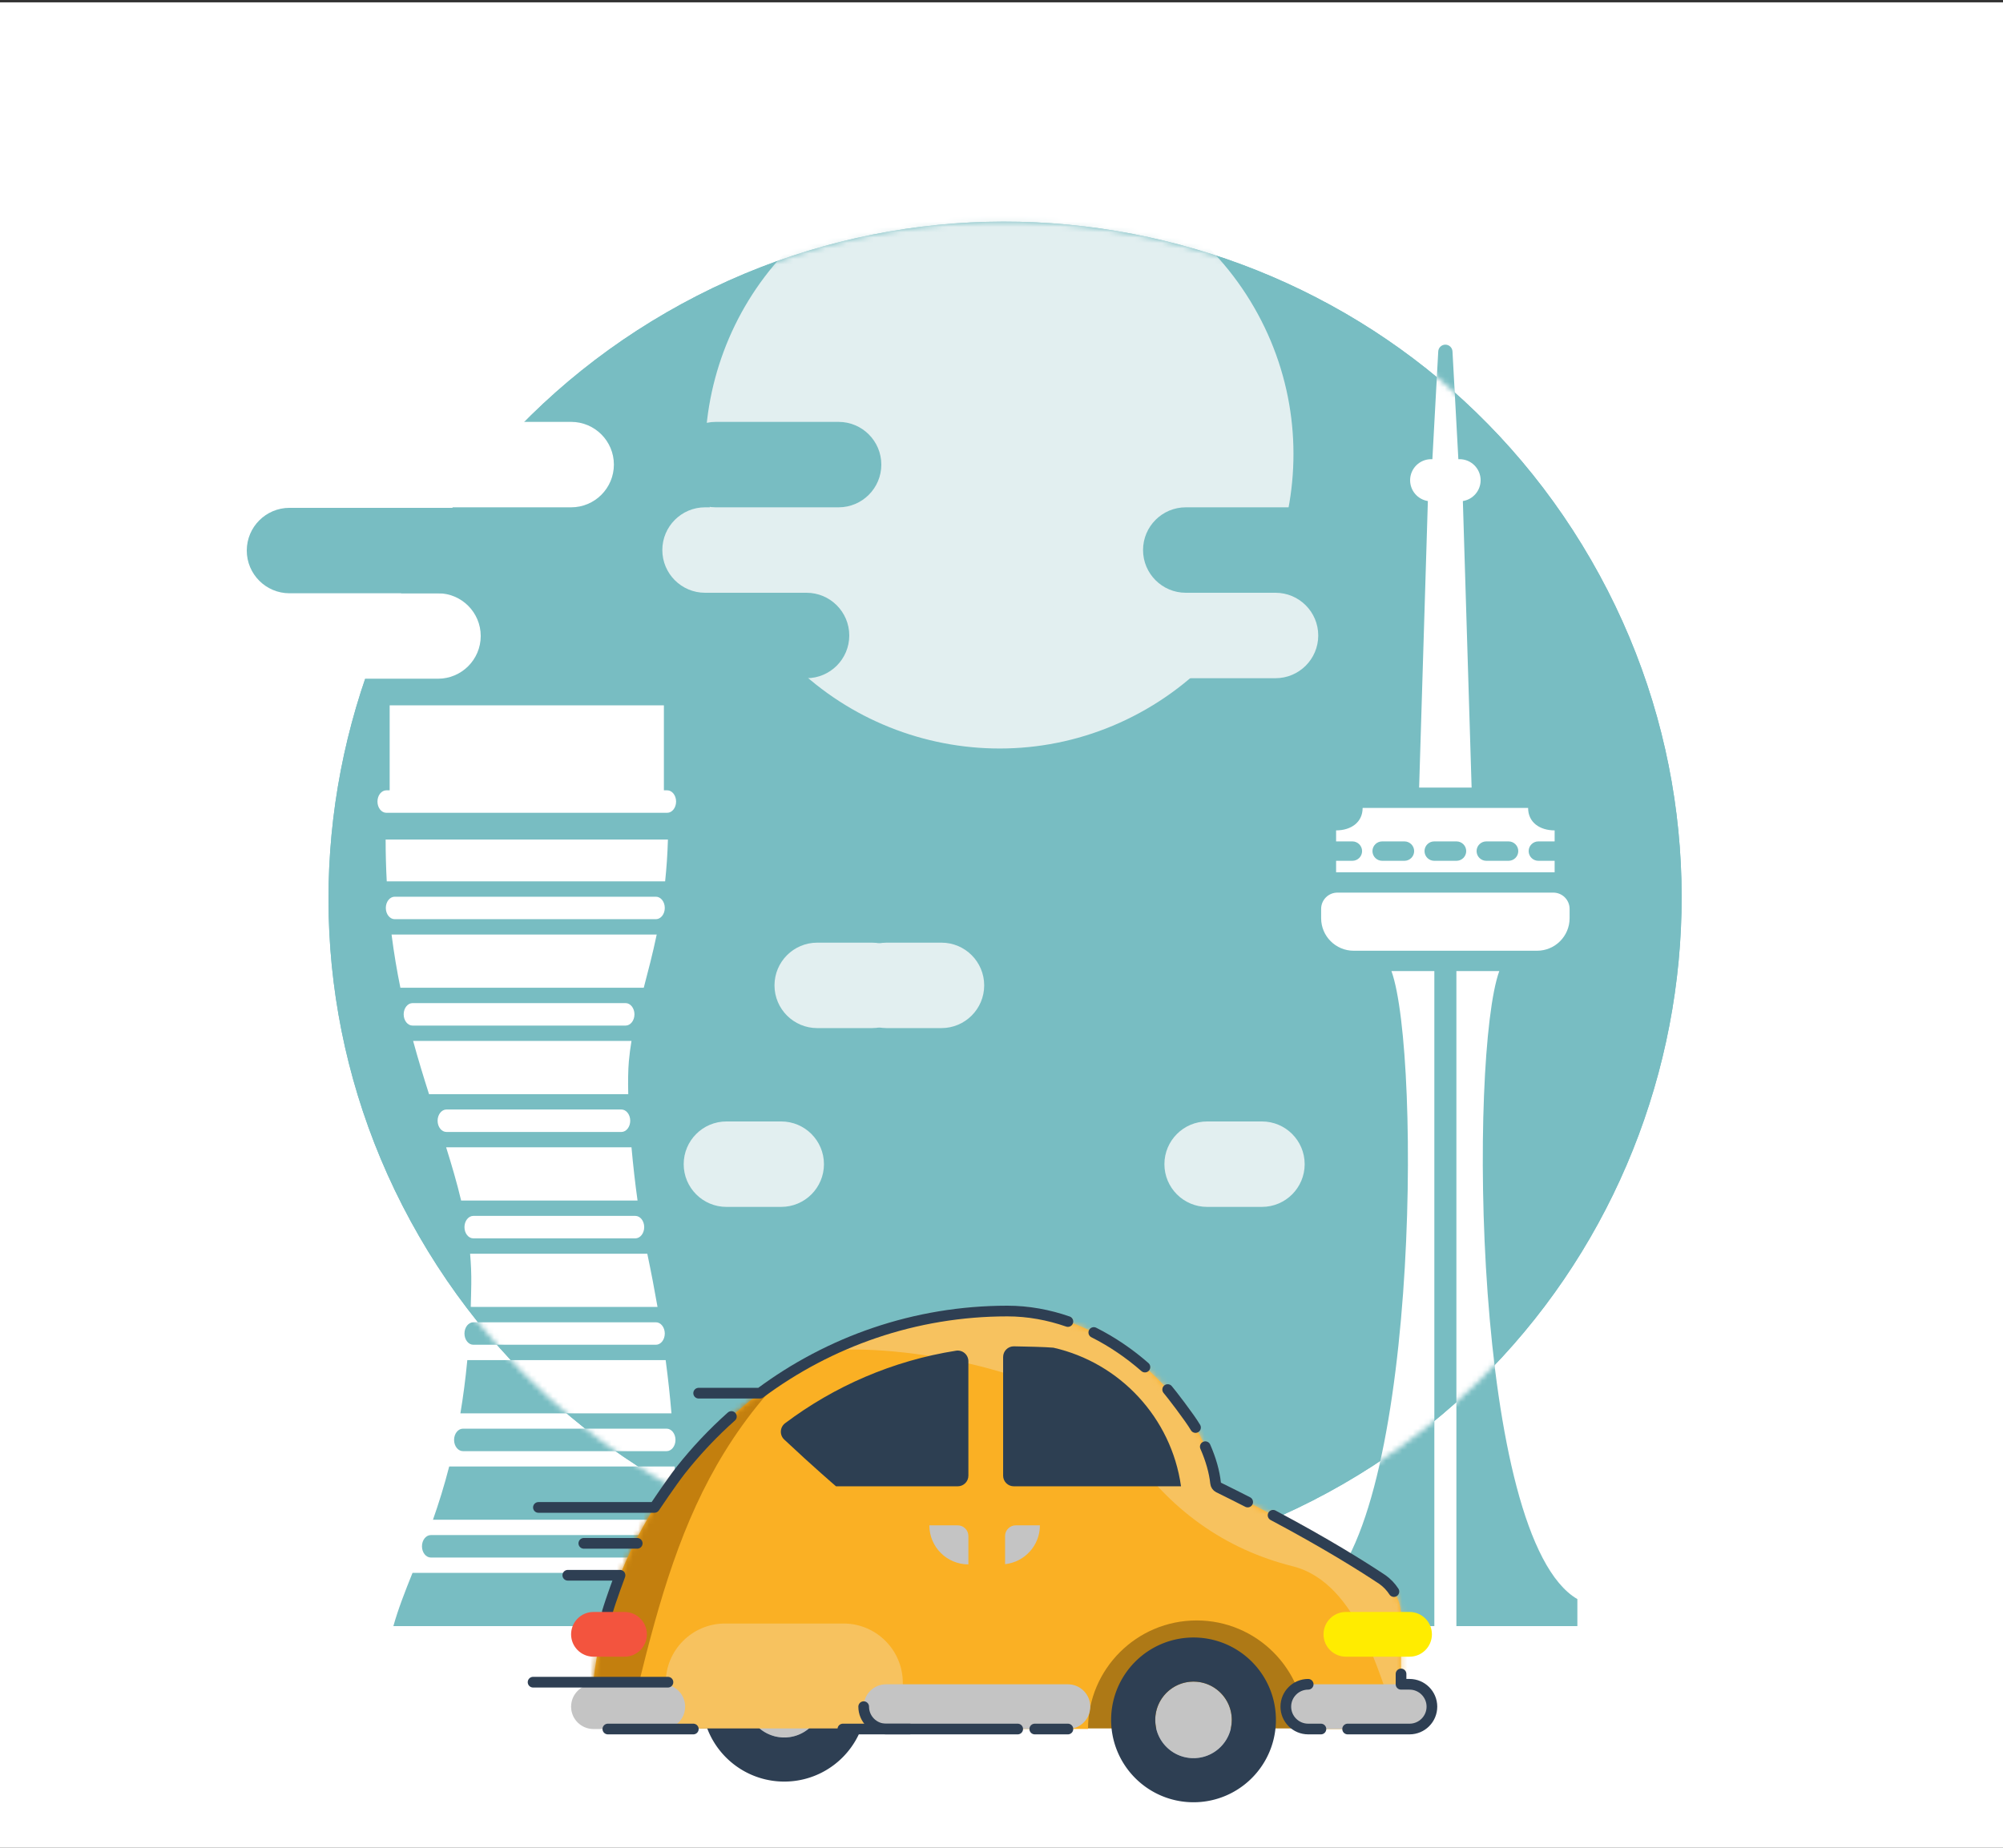 <?xml version="1.0" encoding="UTF-8" standalone="no"?>
<svg width="375px" height="346px" viewBox="0 0 375 346" version="1.1" xmlns="http://www.w3.org/2000/svg" xmlns:xlink="http://www.w3.org/1999/xlink">
    <rect x="0" y="0" width="375" height="346" fill="#333333" stroke="none"/>
    <!-- Generator: Sketch 39.1 (31720) - http://www.bohemiancoding.com/sketch -->
    <title>illu1</title>
    <desc>Created with Sketch.</desc>
    <defs>
        <path d="M17.472,190.502 C-17.483,129.959 3.292,52.427 63.835,17.472 C124.378,-17.483 201.91,3.292 236.865,63.835 C271.82,124.378 251.045,201.91 190.502,236.865 C129.959,271.82 52.427,251.045 17.472,190.502 L17.472,190.502 Z" id="path-1"></path>
        <path d="M10.637,78.77 L8.319,78.77 C5.953,78.771 3.7,77.756 2.131,75.984 C0.563,74.212 -0.17,71.852 0.118,69.504 C4.735,30.839 37.758,0.5 77.598,0.5 C97.942,0.5 115.19,19.754 116.581,32.714 C116.615,33.07 116.831,33.384 117.153,33.542 C132.775,41.209 142.919,47.525 147.826,50.793 C150,52.342 151.29,54.845 151.29,57.514 C151.3,61.057 151.3,66.181 151.3,70.51 C151.3,72.701 150.43,74.803 148.88,76.352 C147.331,77.901 145.229,78.771 143.038,78.771 C140.378,78.77 137.128,78.769 133.364,78.769 C133.363,67.547 124.253,58.437 113.031,58.437 C101.811,58.437 92.701,67.544 92.698,78.764 C80.021,78.763 65.981,78.763 51.303,78.764 C51.3,67.544 41.554,69.504 30.334,69.504 C19.112,69.504 10.637,67.548 10.637,78.77 L10.637,78.77 Z" id="path-3"></path>
    </defs>
    <g id="scratch" stroke="none" stroke-width="1" fill="none" fill-rule="evenodd">
        <g id="onboarding_1" transform="translate(0, -52)">
            <g id="illu1" transform="translate(0, 52)">
                <polygon id="Fill-1" fill="#FFFFFF" points="0 346 375 346 375 0.438 0 0.438"></polygon>
                <path d="M268.537,304.5 L245.888,304.5 L245.888,299.44 C265.544,287.989 266.153,197.396 260.504,181.838 L268.537,181.838 L268.537,304.5 Z M295.313,304.5 L272.664,304.5 L272.664,181.838 L280.696,181.838 C275.047,197.396 275.656,287.989 295.313,299.44 L295.313,304.5 Z M293.859,170.195 C293.859,169.387 293.538,168.613 292.967,168.041 C292.396,167.47 291.621,167.149 290.813,167.149 L250.387,167.149 C249.58,167.149 248.805,167.47 248.234,168.041 C247.663,168.613 247.342,169.387 247.342,170.195 L247.342,171.94 C247.342,175.304 250.069,178.031 253.433,178.031 L287.768,178.031 C291.132,178.031 293.859,175.304 293.859,171.94 L293.859,170.195 L293.859,170.195 Z M250.143,157.559 L250.143,155.496 C252.884,155.496 255.11,154.031 255.11,151.29 L286.091,151.29 C286.091,154.031 288.317,155.496 291.058,155.496 L291.058,157.559 L288.009,157.559 C287.007,157.559 286.193,158.373 286.193,159.375 C286.193,160.377 287.007,161.19 288.009,161.19 L291.058,161.19 L291.058,163.342 L273.559,163.342 L250.143,163.342 L250.143,161.19 L253.192,161.19 C254.194,161.19 255.008,160.377 255.008,159.375 C255.008,158.373 254.194,157.559 253.192,157.559 L250.143,157.559 Z M282.435,157.559 L278.261,157.559 C277.259,157.559 276.446,158.373 276.446,159.375 C276.446,160.377 277.259,161.19 278.261,161.19 L282.435,161.19 C283.437,161.19 284.25,160.377 284.25,159.375 C284.25,158.373 283.437,157.559 282.435,157.559 L282.435,157.559 Z M274.503,159.375 C274.503,158.373 273.689,157.559 272.687,157.559 L268.513,157.559 C267.511,157.559 266.698,158.373 266.698,159.375 C266.698,160.377 267.511,161.19 268.513,161.19 L272.687,161.19 C273.689,161.19 274.503,160.377 274.503,159.375 L274.503,159.375 Z M262.94,157.559 L258.766,157.559 C257.764,157.559 256.95,158.373 256.95,159.375 C256.95,160.377 257.764,161.19 258.766,161.19 L262.94,161.19 C263.942,161.19 264.755,160.377 264.755,159.375 C264.755,158.373 263.942,157.559 262.94,157.559 L262.94,157.559 Z M275.514,147.483 L265.687,147.483 L267.324,93.824 C265.441,93.526 264,91.895 264,89.928 C264,87.752 265.767,85.985 267.943,85.985 L268.169,85.985 C268.169,85.985 268.701,76.208 269.267,65.801 C269.306,65.093 269.891,64.539 270.6,64.539 C271.31,64.539 271.895,65.093 271.933,65.801 L273.032,85.985 L273.257,85.985 C275.434,85.985 277.201,87.752 277.201,89.928 C277.201,91.895 275.759,93.526 273.876,93.824 L275.514,147.483 Z" id="Fill-2" fill="#78BDC2"></path>
                <path d="M125.407,304.5 L73.646,304.5 C74.555,301.262 75.82,298.046 77.229,294.534 L126.024,294.534 C125.829,298.047 125.596,301.339 125.407,304.5 L125.407,304.5 Z M124.797,291.66 L80.667,291.66 C79.748,291.66 79.001,290.717 79.001,289.556 C79.001,288.394 79.748,287.451 80.667,287.451 L124.797,287.451 C125.717,287.451 126.463,288.394 126.463,289.556 C126.463,290.717 125.717,291.66 124.797,291.66 L124.797,291.66 Z M126.399,284.577 L81.061,284.577 C82.117,281.575 83.154,278.291 84.097,274.611 L126.311,274.611 C126.433,278.149 126.45,281.457 126.399,284.577 L126.399,284.577 Z M124.797,271.738 L86.677,271.738 C85.758,271.738 85.012,270.795 85.012,269.633 C85.012,268.471 85.758,267.528 86.677,267.528 L124.797,267.528 C125.717,267.528 126.463,268.471 126.463,269.633 C126.463,270.795 125.717,271.738 124.797,271.738 L124.797,271.738 Z M125.712,264.655 L86.196,264.655 C86.711,261.582 87.15,258.272 87.49,254.689 L124.625,254.689 C125.088,258.194 125.444,261.509 125.712,264.655 L125.712,264.655 Z M122.795,251.815 L88.622,251.815 C87.703,251.815 86.956,250.872 86.956,249.71 C86.956,248.549 87.703,247.606 88.622,247.606 L122.795,247.606 C123.714,247.606 124.461,248.549 124.461,249.71 C124.461,250.872 123.714,251.815 122.795,251.815 L122.795,251.815 Z M123.1,244.732 L88.127,244.732 C88.177,243.357 88.212,241.946 88.232,240.5 C88.259,238.556 88.18,236.649 88.01,234.766 L121.185,234.766 C121.914,238.238 122.549,241.556 123.1,244.732 L123.1,244.732 Z M118.942,231.892 L88.622,231.892 C87.703,231.892 86.956,230.949 86.956,229.788 C86.956,228.626 87.703,227.683 88.622,227.683 L118.942,227.683 C119.861,227.683 120.608,228.626 120.608,229.788 C120.608,230.949 119.861,231.892 118.942,231.892 L118.942,231.892 Z M119.361,224.809 L86.334,224.809 C85.555,221.522 84.586,218.227 83.524,214.843 L118.227,214.843 C118.534,218.281 118.93,221.735 119.361,224.809 L119.361,224.809 Z M116.325,211.97 L83.593,211.97 C82.674,211.97 81.928,211.027 81.928,209.865 C81.928,208.703 82.674,207.76 83.593,207.76 L116.325,207.76 C117.244,207.76 117.991,208.703 117.991,209.865 C117.991,211.027 117.244,211.97 116.325,211.97 L116.325,211.97 Z M117.621,204.887 L80.322,204.887 C79.31,201.71 78.296,198.406 77.344,194.921 L118.228,194.921 C118.017,196.178 117.849,197.439 117.736,198.718 C117.591,200.382 117.561,202.503 117.621,204.887 L117.621,204.887 Z M117.116,192.047 L77.241,192.047 C76.322,192.047 75.576,191.104 75.576,189.942 C75.576,188.781 76.322,187.838 77.241,187.838 L117.116,187.838 C118.035,187.838 118.782,188.781 118.782,189.942 C118.782,191.104 118.035,192.047 117.116,192.047 L117.116,192.047 Z M120.524,184.964 L74.96,184.964 C74.316,181.807 73.754,178.495 73.307,174.998 L122.949,174.998 C122.194,178.617 121.333,181.879 120.524,184.964 L120.524,184.964 Z M122.795,172.124 L73.899,172.124 C72.98,172.124 72.233,171.181 72.233,170.02 C72.233,168.858 72.98,167.915 73.899,167.915 L122.795,167.915 C123.714,167.915 124.461,168.858 124.461,170.02 C124.461,171.181 123.714,172.124 122.795,172.124 L122.795,172.124 Z M124.525,165.041 L72.407,165.041 C72.271,162.524 72.198,159.915 72.198,157.209 L125.048,157.209 C124.969,160 124.785,162.601 124.525,165.041 L124.525,165.041 Z M72.952,132.082 L124.293,132.082 L124.293,147.992 L124.911,147.992 C125.831,147.992 126.577,148.936 126.577,150.097 C126.577,151.259 125.831,152.202 124.911,152.202 L72.334,152.202 C71.415,152.202 70.669,151.259 70.669,150.097 C70.669,148.936 71.415,147.992 72.334,147.992 L72.952,147.992 L72.952,132.082 Z" id="Fill-3" fill="#78BDC2"></path>
                <path d="M78.472,231.502 C43.517,170.959 64.292,93.427 124.835,58.472 C185.378,23.517 262.91,44.292 297.865,104.835 C332.82,165.378 312.045,242.91 251.502,277.865 C190.959,312.82 113.427,292.045 78.472,231.502 L78.472,231.502 Z" id="Fill-4" fill="#78BDC2"></path>
                <g id="Group-9" transform="translate(61, 41)">
                    <mask id="mask-2" fill="white">
                        <use xlink:href="#path-1"></use>
                    </mask>
                    <use id="Fill-4" fill="#78BDC2" xlink:href="#path-1"></use>
                    <path d="M78.38,71.622 C63.18,45.295 72.214,11.58 98.541,-3.62 C124.868,-18.82 158.582,-9.786 173.782,16.541 C188.983,42.868 179.949,76.582 153.621,91.782 C127.295,106.983 93.58,97.949 78.38,71.622 L78.38,71.622 Z" id="Fill-5" fill="#E2EFF0" mask="url(#mask-2)"></path>
                    <path d="M207.537,263.5 L184.888,263.5 L184.888,258.44 C204.544,246.989 205.153,156.396 199.504,140.838 L207.537,140.838 L207.537,263.5 Z M234.313,263.5 L211.664,263.5 L211.664,140.838 L219.696,140.838 C214.047,156.396 214.656,246.989 234.313,258.44 L234.313,263.5 Z M232.859,129.195 C232.859,128.387 232.538,127.613 231.967,127.041 C231.396,126.47 230.621,126.149 229.813,126.149 L189.387,126.149 C188.58,126.149 187.805,126.47 187.234,127.041 C186.663,127.613 186.342,128.387 186.342,129.195 L186.342,130.94 C186.342,134.304 189.069,137.031 192.433,137.031 L226.768,137.031 C230.132,137.031 232.859,134.304 232.859,130.94 L232.859,129.195 L232.859,129.195 Z M189.143,116.559 L189.143,114.496 C191.884,114.496 194.11,113.031 194.11,110.29 L225.091,110.29 C225.091,113.031 227.317,114.496 230.058,114.496 L230.058,116.559 L227.009,116.559 C226.007,116.559 225.193,117.373 225.193,118.375 C225.193,119.377 226.007,120.19 227.009,120.19 L230.058,120.19 L230.058,122.342 L212.559,122.342 L189.143,122.342 L189.143,120.19 L192.192,120.19 C193.194,120.19 194.008,119.377 194.008,118.375 C194.008,117.373 193.194,116.559 192.192,116.559 L189.143,116.559 Z M221.435,116.559 L217.261,116.559 C216.259,116.559 215.446,117.373 215.446,118.375 C215.446,119.377 216.259,120.19 217.261,120.19 L221.435,120.19 C222.437,120.19 223.25,119.377 223.25,118.375 C223.25,117.373 222.437,116.559 221.435,116.559 L221.435,116.559 Z M213.503,118.375 C213.503,117.373 212.689,116.559 211.687,116.559 L207.513,116.559 C206.511,116.559 205.698,117.373 205.698,118.375 C205.698,119.377 206.511,120.19 207.513,120.19 L211.687,120.19 C212.689,120.19 213.503,119.377 213.503,118.375 L213.503,118.375 Z M201.94,116.559 L197.766,116.559 C196.764,116.559 195.95,117.373 195.95,118.375 C195.95,119.377 196.764,120.19 197.766,120.19 L201.94,120.19 C202.942,120.19 203.755,119.377 203.755,118.375 C203.755,117.373 202.942,116.559 201.94,116.559 L201.94,116.559 Z M214.514,106.483 L204.687,106.483 L206.324,52.824 C204.441,52.526 203,50.895 203,48.928 C203,46.752 204.767,44.985 206.943,44.985 L207.169,44.985 C207.169,44.985 207.701,35.208 208.267,24.801 C208.306,24.093 208.891,23.539 209.6,23.539 C210.31,23.539 210.895,24.093 210.933,24.801 L212.032,44.985 L212.257,44.985 C214.434,44.985 216.201,46.752 216.201,48.928 C216.201,50.895 214.759,52.526 212.876,52.824 L214.514,106.483 Z" id="Fill-7" fill="#FFFFFF" mask="url(#mask-2)"></path>
                    <path d="M64.407,263.5 L12.646,263.5 C13.555,260.262 14.82,257.046 16.229,253.534 L65.024,253.534 C64.829,257.047 64.596,260.339 64.407,263.5 L64.407,263.5 Z M63.797,250.66 L19.667,250.66 C18.748,250.66 18.001,249.717 18.001,248.556 C18.001,247.394 18.748,246.451 19.667,246.451 L63.797,246.451 C64.717,246.451 65.463,247.394 65.463,248.556 C65.463,249.717 64.717,250.66 63.797,250.66 L63.797,250.66 Z M65.399,243.577 L20.061,243.577 C21.117,240.575 22.154,237.291 23.097,233.611 L65.311,233.611 C65.433,237.149 65.45,240.457 65.399,243.577 L65.399,243.577 Z M63.797,230.738 L25.677,230.738 C24.758,230.738 24.012,229.795 24.012,228.633 C24.012,227.471 24.758,226.528 25.677,226.528 L63.797,226.528 C64.717,226.528 65.463,227.471 65.463,228.633 C65.463,229.795 64.717,230.738 63.797,230.738 L63.797,230.738 Z M64.712,223.655 L25.196,223.655 C25.711,220.582 26.151,217.272 26.489,213.689 L63.625,213.689 C64.088,217.194 64.444,220.509 64.712,223.655 L64.712,223.655 Z M61.795,210.815 L27.622,210.815 C26.703,210.815 25.956,209.872 25.956,208.71 C25.956,207.549 26.703,206.606 27.622,206.606 L61.795,206.606 C62.714,206.606 63.461,207.549 63.461,208.71 C63.461,209.872 62.714,210.815 61.795,210.815 L61.795,210.815 Z M62.1,203.732 L27.127,203.732 C27.177,202.357 27.212,200.946 27.232,199.5 C27.259,197.556 27.18,195.649 27.01,193.766 L60.185,193.766 C60.914,197.238 61.549,200.556 62.1,203.732 L62.1,203.732 Z M57.942,190.892 L27.622,190.892 C26.703,190.892 25.956,189.949 25.956,188.788 C25.956,187.626 26.703,186.683 27.622,186.683 L57.942,186.683 C58.861,186.683 59.608,187.626 59.608,188.788 C59.608,189.949 58.861,190.892 57.942,190.892 L57.942,190.892 Z M58.361,183.809 L25.334,183.809 C24.555,180.522 23.586,177.227 22.524,173.843 L57.227,173.843 C57.534,177.281 57.93,180.735 58.361,183.809 L58.361,183.809 Z M55.325,170.97 L22.593,170.97 C21.674,170.97 20.928,170.027 20.928,168.865 C20.928,167.703 21.674,166.76 22.593,166.76 L55.325,166.76 C56.244,166.76 56.991,167.703 56.991,168.865 C56.991,170.027 56.244,170.97 55.325,170.97 L55.325,170.97 Z M56.621,163.887 L19.322,163.887 C18.31,160.71 17.296,157.406 16.344,153.921 L57.228,153.921 C57.017,155.178 56.849,156.439 56.736,157.718 C56.591,159.382 56.561,161.503 56.621,163.887 L56.621,163.887 Z M56.116,151.047 L16.241,151.047 C15.322,151.047 14.576,150.104 14.576,148.942 C14.576,147.781 15.322,146.838 16.241,146.838 L56.116,146.838 C57.035,146.838 57.782,147.781 57.782,148.942 C57.782,150.104 57.035,151.047 56.116,151.047 L56.116,151.047 Z M59.524,143.964 L13.96,143.964 C13.316,140.807 12.754,137.495 12.307,133.998 L61.949,133.998 C61.194,137.617 60.333,140.879 59.524,143.964 L59.524,143.964 Z M61.795,131.124 L12.899,131.124 C11.98,131.124 11.233,130.181 11.233,129.02 C11.233,127.858 11.98,126.915 12.899,126.915 L61.795,126.915 C62.714,126.915 63.461,127.858 63.461,129.02 C63.461,130.181 62.714,131.124 61.795,131.124 L61.795,131.124 Z M63.525,124.041 L11.407,124.041 C11.271,121.524 11.198,118.915 11.198,116.209 L64.048,116.209 C63.969,119 63.785,121.601 63.525,124.041 L63.525,124.041 Z M11.952,91.082 L63.293,91.082 L63.293,106.992 L63.911,106.992 C64.831,106.992 65.577,107.936 65.577,109.097 C65.577,110.259 64.831,111.202 63.911,111.202 L11.334,111.202 C10.415,111.202 9.669,110.259 9.669,109.097 C9.669,107.936 10.415,106.992 11.334,106.992 L11.952,106.992 L11.952,91.082 Z" id="Fill-8" fill="#FFFFFF" mask="url(#mask-2)"></path>
                </g>
                <path d="M114.931,87 C114.931,82.584 111.346,79 106.931,79 L78.999,79 C74.585,79 71,82.584 71,87 C71,91.415 74.585,94.999 78.999,94.999 L106.931,94.999 C111.346,94.999 114.931,91.415 114.931,87 L114.931,87 Z" id="Fill-10" fill="#FFFFFF"></path>
                <path d="M90.001,119.095 C90.001,114.68 86.416,111.095 82.001,111.095 L62.199,111.095 C57.784,111.095 54.199,114.68 54.199,119.095 C54.199,123.51 57.784,127.094 62.199,127.094 L82.001,127.094 C86.416,127.094 90.001,123.51 90.001,119.095 L90.001,119.095 Z" id="Fill-11" fill="#FFFFFF"></path>
                <path d="M98,103.096 C98,98.68 94.416,95.096 90.001,95.096 L54.199,95.096 C49.784,95.096 46.2,98.68 46.2,103.096 C46.2,107.511 49.784,111.095 54.199,111.095 L90.001,111.095 C94.416,111.095 98,107.511 98,103.096 L98,103.096 Z" id="Fill-13" fill="#78BDC2"></path>
                <path d="M150.26,103 C150.26,98.585 146.675,95 142.26,95 L132,95 C127.584,95 124,98.585 124,103 C124,107.415 127.584,110.999 132,110.999 L142.26,110.999 C146.675,110.999 150.26,107.415 150.26,103 L150.26,103 Z" id="Fill-14" fill="#E2EFF0"></path>
                <g id="Group-5" transform="translate(145, 176.519)" fill="#E2EFF0">
                    <path d="M26.26,8 C26.26,3.585 22.675,0 18.26,0 L8,0 C3.584,0 0,3.585 0,8 C0,12.415 3.584,15.999 8,15.999 L18.26,15.999 C22.675,15.999 26.26,12.415 26.26,8 L26.26,8 Z" id="Fill-14"></path>
                    <path d="M39.26,8 C39.26,3.585 35.675,0 31.26,0 L21,0 C16.584,0 13,3.585 13,8 C13,12.415 16.584,15.999 21,15.999 L31.26,15.999 C35.675,15.999 39.26,12.415 39.26,8 L39.26,8 Z" id="Fill-14"></path>
                </g>
                <path d="M244.26,218 C244.26,213.585 240.675,210 236.26,210 L226,210 C221.584,210 218,213.585 218,218 C218,222.415 221.584,225.999 226,225.999 L236.26,225.999 C240.675,225.999 244.26,222.415 244.26,218 L244.26,218 Z" id="Fill-14" fill="#E2EFF0"></path>
                <path d="M154.26,218 C154.26,213.585 150.675,210 146.26,210 L136,210 C131.584,210 128,213.585 128,218 C128,222.415 131.584,225.999 136,225.999 L146.26,225.999 C150.675,225.999 154.26,222.415 154.26,218 L154.26,218 Z" id="Fill-14" fill="#E2EFF0"></path>
                <path d="M246.801,119 C246.801,114.584 243.216,111 238.801,111 L203,111 C198.584,111 195,114.584 195,119 C195,123.415 198.584,126.999 203,126.999 L238.801,126.999 C243.216,126.999 246.801,123.415 246.801,119 L246.801,119 Z" id="Fill-15" fill="#E2EFF0"></path>
                <path d="M159,119 C159,114.585 155.416,111 151,111 L128,111 C123.584,111 120,114.585 120,119 C120,123.415 123.584,126.999 128,126.999 L151,126.999 C155.416,126.999 159,123.415 159,119 L159,119 Z" id="Fill-16" fill="#78BDC2"></path>
                <path d="M165,87.001 C165,82.586 161.416,79.001 157,79.001 L134,79.001 C129.584,79.001 126,82.586 126,87.001 C126,91.416 129.584,95 134,95 L157,95 C161.416,95 165,91.416 165,87.001 L165,87.001 Z" id="Fill-16" fill="#78BDC2"></path>
                <path d="M253,103 C253,98.585 249.416,95 245,95 L222,95 C217.584,95 214,98.585 214,103 C214,107.415 217.584,110.999 222,110.999 L245,110.999 C249.416,110.999 253,107.415 253,103 L253,103 Z" id="Fill-16" fill="#78BDC2"></path>
                <polygon id="Fill-18" fill="#AE7916" points="121.283 323.659 246.076 323.659 246.076 293.523 121.283 293.523"></polygon>
                <path d="M223.449,314.893 C227.403,314.893 230.614,318.103 230.614,322.058 C230.614,326.012 227.403,329.223 223.449,329.223 C219.494,329.223 216.283,326.012 216.283,322.058 C216.283,318.103 219.494,314.893 223.449,314.893 L223.449,314.893 Z" id="Fill-19" fill="#C4C4C4"></path>
                <path d="M223.646,306.633 L223.842,306.637 L224.039,306.643 L224.236,306.652 L224.431,306.663 L224.627,306.677 L224.822,306.693 L225.016,306.711 L225.21,306.732 L225.403,306.756 L225.596,306.781 L225.788,306.81 L225.98,306.84 L226.171,306.873 L226.361,306.908 L226.549,306.946 L226.738,306.985 L226.926,307.028 L227.112,307.072 L227.298,307.119 L227.483,307.167 L227.668,307.219 L227.852,307.272 L228.034,307.328 L228.216,307.386 L228.395,307.445 L228.574,307.507 L228.754,307.572 L228.931,307.638 L229.107,307.706 L229.282,307.776 L229.456,307.848 L229.63,307.923 L229.802,308 L229.972,308.078 L230.141,308.159 L230.309,308.241 L230.477,308.325 L230.643,308.412 L230.808,308.5 L230.97,308.59 L231.132,308.682 L231.294,308.776 L231.454,308.872 L231.612,308.97 L231.769,309.069 L231.925,309.17 L232.079,309.273 L232.232,309.378 L232.383,309.484 L232.533,309.592 L232.682,309.702 L232.829,309.813 L232.976,309.927 L233.121,310.043 L233.264,310.159 L233.405,310.277 L233.546,310.397 L233.684,310.519 L233.821,310.642 L233.957,310.767 L234.092,310.894 L234.224,311.022 L234.355,311.15 L234.485,311.282 L234.613,311.415 L234.74,311.55 L234.864,311.685 L234.987,311.822 L235.109,311.961 L235.229,312.101 L235.347,312.242 L235.464,312.386 L235.579,312.531 L235.693,312.676 L235.804,312.823 L235.914,312.973 L236.022,313.123 L236.128,313.273 L236.234,313.428 L236.337,313.582 L236.437,313.737 L236.537,313.894 L236.634,314.052 L236.73,314.212 L236.824,314.373 L236.916,314.535 L237.006,314.699 L237.095,314.864 L237.181,315.029 L237.265,315.197 L237.347,315.365 L237.428,315.534 L237.506,315.705 L237.583,315.877 L237.658,316.05 L237.73,316.224 L237.801,316.4 L237.869,316.576 L237.935,316.752 L237.999,316.931 L238.061,317.111 L238.121,317.291 L238.179,317.473 L238.234,317.655 L238.287,317.838 L238.339,318.023 L238.388,318.208 L238.434,318.393 L238.479,318.581 L238.521,318.768 L238.56,318.956 L238.598,319.146 L238.633,319.336 L238.666,319.526 L238.697,319.718 L238.725,319.91 L238.751,320.103 L238.774,320.297 L238.795,320.49 L238.813,320.684 L238.83,320.879 L238.843,321.075 L238.854,321.27 L238.863,321.467 L238.869,321.663 L238.873,321.86 L238.874,322.058 L238.873,322.255 L238.869,322.452 L238.863,322.649 L238.854,322.845 L238.843,323.041 L238.83,323.237 L238.813,323.431 L238.795,323.626 L238.774,323.819 L238.751,324.012 L238.725,324.205 L238.697,324.398 L238.666,324.589 L238.633,324.779 L238.598,324.969 L238.56,325.159 L238.521,325.347 L238.479,325.535 L238.434,325.722 L238.388,325.907 L238.339,326.092 L238.288,326.277 L238.234,326.461 L238.178,326.643 L238.121,326.824 L238.061,327.004 L237.999,327.184 L237.935,327.363 L237.869,327.539 L237.801,327.716 L237.73,327.891 L237.658,328.065 L237.583,328.238 L237.506,328.41 L237.428,328.581 L237.347,328.751 L237.265,328.919 L237.181,329.085 L237.095,329.252 L237.006,329.417 L236.916,329.58 L236.824,329.743 L236.73,329.904 L236.634,330.063 L236.537,330.221 L236.437,330.378 L236.337,330.534 L236.234,330.687 L236.129,330.841 L236.022,330.994 L235.914,331.143 L235.804,331.291 L235.693,331.438 L235.579,331.585 L235.464,331.73 L235.347,331.874 L235.229,332.014 L235.11,332.154 L234.987,332.293 L234.864,332.431 L234.739,332.567 L234.613,332.7 L234.486,332.832 L234.355,332.965 L234.223,333.095 L234.092,333.222 L233.958,333.348 L233.821,333.474 L233.683,333.597 L233.546,333.718 L233.405,333.838 L233.263,333.957 L233.122,334.072 L232.976,334.189 L232.829,334.302 L232.682,334.414 L232.533,334.523 L232.384,334.631 L232.233,334.737 L232.079,334.843 L231.923,334.947 L231.769,335.047 L231.612,335.146 L231.453,335.244 L231.295,335.339 L231.134,335.433 L230.971,335.525 L230.807,335.616 L230.643,335.704 L230.478,335.79 L230.309,335.874 L230.141,335.957 L229.973,336.037 L229.801,336.116 L229.629,336.192 L229.457,336.267 L229.282,336.339 L229.106,336.41 L228.93,336.478 L228.754,336.544 L228.575,336.608 L228.394,336.671 L228.215,336.73 L228.035,336.787 L227.853,336.843 L227.668,336.897 L227.483,336.948 L227.298,336.997 L227.113,337.043 L226.926,337.088 L226.738,337.13 L226.55,337.17 L226.36,337.207 L226.17,337.243 L225.98,337.275 L225.787,337.306 L225.595,337.334 L225.405,337.36 L225.211,337.383 L225.014,337.404 L224.822,337.423 L224.628,337.439 L224.43,337.452 L224.235,337.464 L224.039,337.472 L223.844,337.478 L223.647,337.482 L223.449,337.484 L223.25,337.482 L223.053,337.478 L222.858,337.472 L222.662,337.464 L222.467,337.452 L222.269,337.439 L222.075,337.423 L221.883,337.404 L221.686,337.383 L221.492,337.36 L221.302,337.334 L221.11,337.306 L220.917,337.275 L220.727,337.243 L220.537,337.207 L220.347,337.17 L220.159,337.13 L219.972,337.088 L219.784,337.043 L219.598,336.997 L219.414,336.948 L219.229,336.897 L219.045,336.843 L218.862,336.787 L218.682,336.73 L218.503,336.671 L218.322,336.608 L218.143,336.544 L217.966,336.478 L217.791,336.41 L217.616,336.34 L217.44,336.267 L217.268,336.192 L217.096,336.116 L216.925,336.037 L216.756,335.957 L216.588,335.874 L216.42,335.79 L216.254,335.704 L216.09,335.616 L215.926,335.525 L215.763,335.433 L215.602,335.339 L215.444,335.244 L215.285,335.146 L215.128,335.047 L214.973,334.946 L214.819,334.843 L214.665,334.738 L214.513,334.631 L214.363,334.523 L214.215,334.414 L214.068,334.302 L213.921,334.188 L213.776,334.073 L213.634,333.957 L213.491,333.838 L213.351,333.718 L213.214,333.597 L213.075,333.473 L212.939,333.348 L212.806,333.222 L212.674,333.095 L212.542,332.964 L212.411,332.832 L212.285,332.701 L212.159,332.568 L212.033,332.43 L211.91,332.293 L211.788,332.154 L211.668,332.014 L211.55,331.873 L211.433,331.73 L211.318,331.585 L211.205,331.439 L211.093,331.291 L210.983,331.143 L210.875,330.994 L210.768,330.841 L210.663,330.688 L210.561,330.534 L210.46,330.378 L210.36,330.22 L210.262,330.062 L210.167,329.904 L210.073,329.743 L209.981,329.58 L209.891,329.417 L209.802,329.252 L209.716,329.086 L209.632,328.92 L209.549,328.751 L209.469,328.58 L209.391,328.41 L209.314,328.238 L209.239,328.065 L209.167,327.891 L209.097,327.717 L209.028,327.539 L208.962,327.362 L208.898,327.184 L208.836,327.005 L208.776,326.825 L208.718,326.642 L208.663,326.46 L208.609,326.277 L208.558,326.092 L208.509,325.907 L208.463,325.722 L208.419,325.536 L208.376,325.347 L208.336,325.158 L208.299,324.969 L208.264,324.78 L208.231,324.589 L208.2,324.397 L208.172,324.205 L208.146,324.013 L208.123,323.82 L208.102,323.626 L208.083,323.43 L208.067,323.236 L208.054,323.042 L208.043,322.845 L208.034,322.649 L208.028,322.452 L208.024,322.254 L208.023,322.058 L208.024,321.861 L208.028,321.663 L208.034,321.467 L208.043,321.27 L208.054,321.074 L208.067,320.88 L208.083,320.685 L208.102,320.49 L208.123,320.296 L208.146,320.102 L208.172,319.91 L208.2,319.719 L208.231,319.526 L208.264,319.335 L208.299,319.146 L208.336,318.957 L208.376,318.768 L208.419,318.58 L208.463,318.393 L208.509,318.208 L208.558,318.023 L208.61,317.838 L208.663,317.656 L208.718,317.474 L208.776,317.291 L208.836,317.11 L208.898,316.931 L208.962,316.753 L209.028,316.576 L209.097,316.399 L209.167,316.224 L209.239,316.05 L209.314,315.877 L209.391,315.705 L209.469,315.535 L209.549,315.365 L209.632,315.196 L209.717,315.029 L209.802,314.864 L209.891,314.699 L209.981,314.535 L210.073,314.373 L210.167,314.212 L210.262,314.053 L210.36,313.895 L210.46,313.737 L210.561,313.581 L210.664,313.427 L210.768,313.274 L210.875,313.123 L210.983,312.973 L211.093,312.823 L211.205,312.676 L211.318,312.531 L211.433,312.386 L211.55,312.243 L211.668,312.101 L211.788,311.961 L211.91,311.822 L212.033,311.685 L212.158,311.549 L212.285,311.414 L212.412,311.282 L212.542,311.151 L212.673,311.022 L212.806,310.893 L212.94,310.767 L213.075,310.642 L213.213,310.519 L213.351,310.397 L213.491,310.277 L213.633,310.159 L213.776,310.042 L213.921,309.927 L214.068,309.813 L214.215,309.702 L214.363,309.592 L214.514,309.484 L214.665,309.377 L214.818,309.273 L214.972,309.17 L215.128,309.069 L215.285,308.969 L215.443,308.872 L215.603,308.776 L215.764,308.682 L215.927,308.59 L216.089,308.5 L216.254,308.412 L216.421,308.325 L216.588,308.241 L216.756,308.159 L216.926,308.078 L217.095,308 L217.267,307.923 L217.441,307.848 L217.616,307.776 L217.79,307.706 L217.966,307.638 L218.143,307.572 L218.323,307.507 L218.502,307.445 L218.681,307.386 L218.863,307.328 L219.046,307.272 L219.229,307.219 L219.414,307.168 L219.598,307.119 L219.785,307.072 L219.972,307.028 L220.159,306.985 L220.348,306.946 L220.536,306.908 L220.726,306.873 L220.917,306.84 L221.109,306.81 L221.301,306.781 L221.494,306.756 L221.687,306.732 L221.88,306.711 L222.075,306.693 L222.27,306.677 L222.466,306.663 L222.661,306.652 L222.858,306.643 L223.055,306.637 L223.251,306.633 L223.449,306.632 L223.646,306.633 Z M223.356,314.893 L223.264,314.895 L223.172,314.898 L223.08,314.902 L222.989,314.907 L222.898,314.913 L222.807,314.921 L222.716,314.93 L222.626,314.939 L222.536,314.95 L222.447,314.962 L222.358,314.975 L222.269,314.989 L222.181,315.005 L222.093,315.021 L222.005,315.038 L221.918,315.057 L221.831,315.076 L221.745,315.097 L221.659,315.118 L221.573,315.141 L221.488,315.165 L221.403,315.189 L221.319,315.215 L221.235,315.242 L221.151,315.269 L221.068,315.298 L220.986,315.328 L220.904,315.358 L220.822,315.39 L220.741,315.422 L220.661,315.456 L220.581,315.49 L220.501,315.526 L220.422,315.562 L220.343,315.6 L220.265,315.638 L220.188,315.677 L220.111,315.717 L220.034,315.758 L219.958,315.8 L219.883,315.842 L219.808,315.886 L219.734,315.93 L219.661,315.976 L219.588,316.022 L219.515,316.069 L219.444,316.117 L219.372,316.166 L219.302,316.215 L219.232,316.266 L219.163,316.317 L219.094,316.369 L219.026,316.422 L218.959,316.475 L218.892,316.53 L218.826,316.585 L218.76,316.641 L218.696,316.697 L218.632,316.755 L218.569,316.813 L218.506,316.872 L218.444,316.932 L218.383,316.992 L218.323,317.053 L218.263,317.115 L218.204,317.178 L218.146,317.241 L218.088,317.305 L218.031,317.37 L217.976,317.435 L217.92,317.501 L217.866,317.568 L217.812,317.635 L217.76,317.703 L217.708,317.772 L217.656,317.841 L217.606,317.911 L217.556,317.982 L217.508,318.053 L217.46,318.125 L217.413,318.197 L217.367,318.27 L217.321,318.343 L217.277,318.418 L217.233,318.492 L217.19,318.568 L217.149,318.644 L217.108,318.72 L217.068,318.797 L217.029,318.874 L216.99,318.952 L216.953,319.031 L216.917,319.11 L216.881,319.19 L216.847,319.27 L216.813,319.35 L216.781,319.431 L216.749,319.513 L216.718,319.595 L216.689,319.678 L216.66,319.761 L216.632,319.844 L216.606,319.928 L216.58,320.012 L216.555,320.097 L216.532,320.182 L216.509,320.268 L216.487,320.354 L216.467,320.44 L216.447,320.527 L216.429,320.614 L216.412,320.702 L216.395,320.79 L216.38,320.878 L216.366,320.967 L216.353,321.056 L216.341,321.146 L216.33,321.235 L216.32,321.326 L216.312,321.416 L216.304,321.507 L216.298,321.598 L216.293,321.689 L216.289,321.781 L216.286,321.873 L216.284,321.965 L216.283,322.058 L216.284,322.15 L216.286,322.243 L216.289,322.335 L216.293,322.426 L216.298,322.518 L216.304,322.609 L216.312,322.699 L216.32,322.79 L216.33,322.88 L216.341,322.97 L216.353,323.059 L216.366,323.148 L216.38,323.237 L216.395,323.325 L216.412,323.413 L216.429,323.501 L216.447,323.588 L216.467,323.675 L216.487,323.761 L216.509,323.848 L216.532,323.933 L216.555,324.018 L216.58,324.103 L216.606,324.187 L216.632,324.271 L216.66,324.355 L216.689,324.438 L216.718,324.52 L216.749,324.602 L216.781,324.684 L216.813,324.765 L216.847,324.846 L216.881,324.926 L216.917,325.005 L216.953,325.084 L216.99,325.163 L217.029,325.241 L217.068,325.319 L217.108,325.395 L217.149,325.472 L217.19,325.548 L217.233,325.623 L217.277,325.698 L217.321,325.772 L217.367,325.846 L217.413,325.919 L217.46,325.991 L217.508,326.063 L217.556,326.134 L217.606,326.204 L217.656,326.274 L217.708,326.344 L217.76,326.412 L217.812,326.48 L217.866,326.548 L217.92,326.614 L217.976,326.68 L218.031,326.746 L218.088,326.81 L218.146,326.874 L218.204,326.938 L218.263,327 L218.323,327.062 L218.383,327.123 L218.444,327.184 L218.506,327.243 L218.569,327.302 L218.632,327.361 L218.696,327.418 L218.76,327.475 L218.826,327.531 L218.892,327.586 L218.959,327.64 L219.026,327.694 L219.094,327.747 L219.163,327.799 L219.232,327.85 L219.302,327.9 L219.372,327.95 L219.444,327.999 L219.515,328.046 L219.588,328.093 L219.661,328.14 L219.734,328.185 L219.808,328.229 L219.883,328.273 L219.958,328.316 L220.034,328.358 L220.111,328.399 L220.188,328.439 L220.265,328.478 L220.343,328.516 L220.422,328.553 L220.501,328.59 L220.581,328.625 L220.661,328.659 L220.741,328.693 L220.822,328.726 L220.904,328.757 L220.986,328.788 L221.068,328.817 L221.151,328.846 L221.235,328.874 L221.319,328.901 L221.403,328.926 L221.488,328.951 L221.573,328.975 L221.659,328.997 L221.745,329.019 L221.831,329.039 L221.918,329.059 L222.005,329.077 L222.093,329.095 L222.181,329.111 L222.269,329.126 L222.358,329.14 L222.447,329.153 L222.536,329.165 L222.626,329.176 L222.716,329.186 L222.807,329.195 L222.898,329.202 L222.989,329.208 L223.08,329.214 L223.172,329.218 L223.264,329.221 L223.356,329.222 L223.449,329.223 L223.541,329.222 L223.633,329.221 L223.725,329.218 L223.817,329.214 L223.908,329.208 L223.999,329.202 L224.09,329.195 L224.181,329.186 L224.271,329.176 L224.361,329.165 L224.45,329.153 L224.539,329.14 L224.628,329.126 L224.716,329.111 L224.804,329.095 L224.892,329.077 L224.979,329.059 L225.066,329.039 L225.152,329.019 L225.238,328.997 L225.324,328.975 L225.409,328.951 L225.494,328.926 L225.578,328.901 L225.662,328.874 L225.746,328.846 L225.829,328.817 L225.911,328.788 L225.993,328.757 L226.075,328.726 L226.156,328.693 L226.236,328.659 L226.317,328.625 L226.396,328.59 L226.475,328.553 L226.554,328.516 L226.632,328.478 L226.709,328.439 L226.786,328.399 L226.863,328.358 L226.939,328.316 L227.014,328.273 L227.089,328.229 L227.163,328.185 L227.236,328.14 L227.309,328.093 L227.382,328.046 L227.453,327.999 L227.525,327.95 L227.595,327.9 L227.665,327.85 L227.734,327.799 L227.803,327.747 L227.871,327.694 L227.938,327.64 L228.005,327.586 L228.071,327.531 L228.137,327.475 L228.201,327.418 L228.265,327.361 L228.328,327.302 L228.391,327.243 L228.453,327.184 L228.514,327.123 L228.575,327.062 L228.634,327 L228.693,326.938 L228.751,326.874 L228.809,326.81 L228.866,326.746 L228.922,326.68 L228.977,326.614 L229.031,326.548 L229.085,326.48 L229.137,326.412 L229.189,326.344 L229.241,326.274 L229.291,326.204 L229.341,326.134 L229.389,326.063 L229.437,325.991 L229.484,325.919 L229.53,325.846 L229.576,325.772 L229.62,325.698 L229.664,325.623 L229.707,325.548 L229.748,325.472 L229.789,325.395 L229.829,325.319 L229.868,325.241 L229.907,325.163 L229.944,325.084 L229.98,325.005 L230.016,324.926 L230.05,324.846 L230.084,324.765 L230.116,324.684 L230.148,324.602 L230.179,324.52 L230.208,324.438 L230.237,324.355 L230.265,324.271 L230.291,324.187 L230.317,324.103 L230.342,324.018 L230.365,323.933 L230.388,323.848 L230.41,323.761 L230.43,323.675 L230.45,323.588 L230.468,323.501 L230.485,323.413 L230.502,323.325 L230.517,323.237 L230.531,323.148 L230.544,323.059 L230.556,322.97 L230.567,322.88 L230.577,322.79 L230.585,322.699 L230.593,322.609 L230.599,322.518 L230.604,322.426 L230.608,322.335 L230.611,322.243 L230.613,322.15 L230.614,322.058 L230.613,321.965 L230.611,321.873 L230.608,321.781 L230.604,321.689 L230.599,321.598 L230.593,321.507 L230.585,321.416 L230.577,321.326 L230.567,321.235 L230.556,321.146 L230.544,321.056 L230.531,320.967 L230.517,320.878 L230.502,320.79 L230.485,320.702 L230.468,320.614 L230.45,320.527 L230.43,320.44 L230.41,320.354 L230.388,320.268 L230.365,320.182 L230.342,320.097 L230.317,320.012 L230.291,319.928 L230.265,319.844 L230.237,319.761 L230.208,319.678 L230.179,319.595 L230.148,319.513 L230.116,319.431 L230.084,319.35 L230.05,319.27 L230.016,319.19 L229.98,319.11 L229.944,319.031 L229.907,318.952 L229.868,318.874 L229.829,318.797 L229.789,318.72 L229.748,318.644 L229.707,318.568 L229.664,318.492 L229.62,318.418 L229.576,318.343 L229.53,318.27 L229.484,318.197 L229.437,318.125 L229.389,318.053 L229.341,317.982 L229.291,317.911 L229.241,317.841 L229.189,317.772 L229.137,317.703 L229.085,317.635 L229.031,317.568 L228.977,317.501 L228.922,317.435 L228.866,317.37 L228.809,317.305 L228.751,317.241 L228.693,317.178 L228.634,317.115 L228.575,317.053 L228.514,316.992 L228.453,316.932 L228.391,316.872 L228.328,316.813 L228.265,316.755 L228.201,316.697 L228.137,316.641 L228.071,316.585 L228.005,316.53 L227.938,316.475 L227.871,316.422 L227.803,316.369 L227.734,316.317 L227.665,316.266 L227.595,316.215 L227.525,316.166 L227.453,316.117 L227.382,316.069 L227.309,316.022 L227.236,315.976 L227.163,315.93 L227.089,315.886 L227.014,315.842 L226.939,315.8 L226.863,315.758 L226.786,315.717 L226.709,315.677 L226.632,315.638 L226.554,315.6 L226.475,315.562 L226.396,315.526 L226.317,315.49 L226.236,315.456 L226.156,315.422 L226.075,315.39 L225.993,315.358 L225.911,315.328 L225.829,315.298 L225.746,315.269 L225.662,315.242 L225.578,315.215 L225.494,315.189 L225.409,315.165 L225.324,315.141 L225.238,315.118 L225.152,315.097 L225.066,315.076 L224.979,315.057 L224.892,315.038 L224.804,315.021 L224.716,315.005 L224.628,314.989 L224.539,314.975 L224.45,314.962 L224.361,314.95 L224.271,314.939 L224.181,314.93 L224.09,314.921 L223.999,314.913 L223.908,314.907 L223.817,314.902 L223.725,314.898 L223.633,314.895 L223.541,314.893 L223.449,314.893 L223.356,314.893 Z" id="Fill-20" fill="#2E3F53"></path>
                <path d="M146.83,311.02 C150.785,311.02 153.995,314.231 153.995,318.186 C153.995,322.14 150.785,325.351 146.83,325.351 C142.876,325.351 139.665,322.14 139.665,318.186 C139.665,314.231 142.876,311.02 146.83,311.02 L146.83,311.02 Z" id="Fill-21" fill="#C4C4C4"></path>
                <path d="M147.027,302.761 L147.225,302.765 L147.422,302.771 L147.617,302.78 L147.813,302.791 L148.008,302.805 L148.203,302.821 L148.398,302.839 L148.592,302.86 L148.786,302.884 L148.978,302.909 L149.17,302.937 L149.361,302.968 L149.552,303.001 L149.742,303.036 L149.932,303.074 L150.12,303.113 L150.307,303.155 L150.495,303.2 L150.68,303.247 L150.865,303.295 L151.05,303.347 L151.233,303.4 L151.414,303.455 L151.596,303.513 L151.778,303.573 L151.957,303.635 L152.135,303.699 L152.312,303.765 L152.489,303.834 L152.664,303.904 L152.838,303.977 L153.011,304.051 L153.183,304.127 L153.354,304.206 L153.523,304.287 L153.691,304.369 L153.859,304.454 L154.024,304.54 L154.189,304.628 L154.352,304.718 L154.515,304.81 L154.676,304.904 L154.836,305 L154.993,305.097 L155.15,305.196 L155.307,305.298 L155.461,305.401 L155.613,305.505 L155.765,305.612 L155.915,305.72 L156.064,305.83 L156.212,305.942 L156.358,306.055 L156.503,306.17 L156.645,306.286 L156.787,306.405 L156.927,306.525 L157.066,306.647 L157.203,306.77 L157.339,306.895 L157.473,307.021 L157.606,307.149 L157.737,307.279 L157.867,307.41 L157.995,307.543 L158.121,307.677 L158.246,307.813 L158.369,307.95 L158.49,308.088 L158.61,308.229 L158.729,308.371 L158.846,308.514 L158.961,308.658 L159.074,308.804 L159.186,308.952 L159.295,309.1 L159.404,309.251 L159.511,309.403 L159.615,309.556 L159.718,309.709 L159.819,309.865 L159.919,310.023 L160.016,310.181 L160.112,310.34 L160.205,310.501 L160.298,310.663 L160.388,310.827 L160.476,310.991 L160.562,311.157 L160.647,311.325 L160.729,311.493 L160.81,311.662 L160.888,311.833 L160.965,312.005 L161.039,312.178 L161.112,312.352 L161.182,312.527 L161.25,312.703 L161.317,312.881 L161.381,313.059 L161.443,313.239 L161.503,313.419 L161.56,313.6 L161.616,313.783 L161.669,313.967 L161.72,314.15 L161.769,314.335 L161.816,314.522 L161.86,314.708 L161.902,314.896 L161.942,315.085 L161.98,315.273 L162.015,315.464 L162.048,315.655 L162.078,315.846 L162.106,316.038 L162.132,316.23 L162.156,316.424 L162.177,316.618 L162.195,316.812 L162.211,317.007 L162.225,317.203 L162.236,317.398 L162.245,317.595 L162.251,317.791 L162.255,317.988 L162.256,318.186 L162.255,318.383 L162.251,318.58 L162.245,318.776 L162.236,318.973 L162.225,319.169 L162.211,319.364 L162.195,319.559 L162.177,319.753 L162.156,319.947 L162.132,320.141 L162.106,320.333 L162.078,320.525 L162.048,320.716 L162.015,320.908 L161.98,321.098 L161.942,321.287 L161.902,321.475 L161.86,321.663 L161.816,321.85 L161.769,322.036 L161.72,322.221 L161.669,322.405 L161.616,322.588 L161.56,322.771 L161.502,322.952 L161.443,323.133 L161.381,323.312 L161.317,323.49 L161.25,323.668 L161.182,323.844 L161.112,324.019 L161.039,324.194 L160.965,324.366 L160.888,324.538 L160.81,324.709 L160.729,324.878 L160.647,325.047 L160.562,325.214 L160.476,325.38 L160.388,325.545 L160.298,325.708 L160.205,325.871 L160.112,326.031 L160.016,326.191 L159.919,326.349 L159.819,326.506 L159.718,326.661 L159.615,326.816 L159.51,326.969 L159.404,327.121 L159.296,327.271 L159.186,327.419 L159.074,327.567 L158.961,327.713 L158.846,327.857 L158.729,328.001 L158.61,328.143 L158.491,328.282 L158.369,328.421 L158.246,328.558 L158.121,328.694 L157.994,328.829 L157.866,328.961 L157.737,329.093 L157.606,329.221 L157.473,329.35 L157.339,329.476 L157.203,329.602 L157.065,329.725 L156.927,329.847 L156.787,329.966 L156.646,330.084 L156.502,330.201 L156.358,330.316 L156.213,330.429 L156.064,330.542 L155.915,330.651 L155.764,330.76 L155.613,330.866 L155.462,330.97 L155.307,331.073 L155.151,331.175 L154.994,331.274 L154.835,331.372 L154.675,331.468 L154.514,331.562 L154.352,331.653 L154.19,331.743 L154.026,331.831 L153.857,331.919 L153.691,332.002 L153.523,332.085 L153.352,332.166 L153.183,332.244 L153.012,332.319 L152.838,332.395 L152.663,332.467 L152.49,332.537 L152.312,332.606 L152.134,332.672 L151.957,332.736 L151.778,332.798 L151.596,332.858 L151.416,332.915 L151.232,332.972 L151.048,333.025 L150.867,333.075 L150.682,333.124 L150.493,333.172 L150.307,333.216 L150.12,333.258 L149.93,333.298 L149.744,333.335 L149.554,333.37 L149.359,333.404 L149.169,333.434 L148.979,333.462 L148.785,333.488 L148.592,333.511 L148.398,333.532 L148.204,333.551 L148.01,333.567 L147.812,333.58 L147.616,333.592 L147.421,333.6 L147.224,333.606 L147.027,333.61 L146.83,333.611 L146.633,333.61 L146.437,333.606 L146.239,333.6 L146.044,333.592 L145.848,333.58 L145.65,333.567 L145.456,333.551 L145.262,333.532 L145.068,333.511 L144.876,333.488 L144.681,333.462 L144.491,333.434 L144.301,333.404 L144.107,333.37 L143.917,333.335 L143.731,333.298 L143.541,333.258 L143.353,333.216 L143.168,333.172 L142.978,333.124 L142.793,333.075 L142.612,333.025 L142.428,332.971 L142.244,332.915 L142.064,332.858 L141.882,332.798 L141.703,332.736 L141.527,332.673 L141.348,332.606 L141.171,332.537 L140.997,332.467 L140.822,332.395 L140.648,332.319 L140.478,332.244 L140.308,332.166 L140.138,332.085 L139.969,332.002 L139.803,331.919 L139.634,331.831 L139.47,331.743 L139.308,331.653 L139.146,331.562 L138.985,331.468 L138.826,331.372 L138.666,331.274 L138.509,331.175 L138.354,331.073 L138.199,330.97 L138.048,330.866 L137.896,330.76 L137.745,330.651 L137.597,330.542 L137.448,330.429 L137.303,330.316 L137.159,330.202 L137.014,330.084 L136.873,329.966 L136.733,329.846 L136.595,329.725 L136.458,329.602 L136.321,329.476 L136.187,329.35 L136.054,329.221 L135.923,329.092 L135.794,328.962 L135.666,328.829 L135.539,328.694 L135.415,328.558 L135.291,328.421 L135.169,328.282 L135.05,328.143 L134.931,328 L134.815,327.858 L134.7,327.713 L134.586,327.567 L134.474,327.419 L134.364,327.271 L134.256,327.121 L134.15,326.969 L134.045,326.816 L133.942,326.662 L133.841,326.506 L133.742,326.349 L133.644,326.191 L133.549,326.031 L133.455,325.87 L133.362,325.708 L133.272,325.545 L133.184,325.38 L133.098,325.214 L133.014,325.047 L132.931,324.878 L132.851,324.709 L132.772,324.538 L132.696,324.366 L132.621,324.193 L132.549,324.019 L132.478,323.844 L132.41,323.668 L132.344,323.491 L132.28,323.312 L132.218,323.133 L132.158,322.952 L132.1,322.77 L132.045,322.589 L131.991,322.405 L131.94,322.22 L131.891,322.035 L131.844,321.85 L131.8,321.663 L131.758,321.475 L131.718,321.287 L131.681,321.098 L131.645,320.907 L131.612,320.717 L131.582,320.526 L131.554,320.333 L131.528,320.14 L131.505,319.947 L131.484,319.754 L131.465,319.559 L131.449,319.364 L131.435,319.169 L131.424,318.973 L131.416,318.777 L131.409,318.58 L131.406,318.383 L131.404,318.186 L131.406,317.988 L131.409,317.791 L131.416,317.594 L131.424,317.398 L131.435,317.203 L131.449,317.007 L131.465,316.812 L131.484,316.618 L131.505,316.424 L131.528,316.231 L131.554,316.038 L131.582,315.846 L131.612,315.654 L131.645,315.464 L131.681,315.273 L131.718,315.084 L131.758,314.896 L131.8,314.708 L131.844,314.522 L131.891,314.336 L131.94,314.151 L131.991,313.966 L132.045,313.782 L132.1,313.601 L132.158,313.419 L132.218,313.239 L132.28,313.059 L132.344,312.881 L132.41,312.703 L132.478,312.527 L132.549,312.352 L132.621,312.178 L132.696,312.005 L132.772,311.833 L132.851,311.662 L132.931,311.493 L133.013,311.325 L133.098,311.157 L133.184,310.992 L133.272,310.827 L133.363,310.663 L133.455,310.501 L133.549,310.34 L133.644,310.18 L133.741,310.023 L133.841,309.865 L133.943,309.709 L134.045,309.555 L134.15,309.403 L134.256,309.251 L134.365,309.1 L134.474,308.952 L134.586,308.804 L134.7,308.658 L134.815,308.513 L134.931,308.371 L135.05,308.229 L135.17,308.088 L135.291,307.95 L135.415,307.813 L135.539,307.677 L135.665,307.543 L135.794,307.41 L135.923,307.279 L136.055,307.149 L136.188,307.021 L136.322,306.895 L136.457,306.77 L136.594,306.647 L136.733,306.525 L136.873,306.405 L137.015,306.286 L137.158,306.17 L137.303,306.055 L137.448,305.942 L137.596,305.83 L137.745,305.72 L137.895,305.612 L138.047,305.505 L138.2,305.401 L138.354,305.298 L138.51,305.196 L138.667,305.097 L138.825,305 L138.985,304.904 L139.145,304.81 L139.308,304.718 L139.472,304.628 L139.636,304.54 L139.801,304.454 L139.969,304.369 L140.138,304.286 L140.306,304.206 L140.478,304.128 L140.65,304.051 L140.822,303.977 L140.996,303.904 L141.171,303.834 L141.348,303.765 L141.526,303.699 L141.703,303.635 L141.882,303.573 L142.064,303.513 L142.246,303.455 L142.427,303.4 L142.61,303.347 L142.795,303.295 L142.98,303.247 L143.166,303.2 L143.353,303.155 L143.541,303.113 L143.729,303.074 L143.919,303.036 L144.109,303.001 L144.299,302.968 L144.49,302.937 L144.682,302.909 L144.875,302.884 L145.068,302.86 L145.262,302.839 L145.457,302.821 L145.652,302.805 L145.847,302.791 L146.043,302.78 L146.238,302.771 L146.436,302.765 L146.633,302.761 L146.83,302.76 L147.027,302.761 Z M146.738,311.021 L146.645,311.023 L146.553,311.026 L146.462,311.03 L146.37,311.035 L146.279,311.041 L146.188,311.049 L146.098,311.057 L146.008,311.067 L145.918,311.078 L145.829,311.09 L145.74,311.103 L145.651,311.117 L145.562,311.132 L145.474,311.149 L145.387,311.166 L145.3,311.185 L145.213,311.204 L145.126,311.225 L145.04,311.246 L144.955,311.269 L144.87,311.292 L144.785,311.317 L144.7,311.343 L144.617,311.369 L144.533,311.397 L144.45,311.426 L144.368,311.455 L144.286,311.486 L144.204,311.518 L144.123,311.55 L144.042,311.584 L143.962,311.618 L143.883,311.654 L143.803,311.69 L143.725,311.727 L143.647,311.766 L143.569,311.805 L143.492,311.845 L143.416,311.886 L143.34,311.928 L143.265,311.97 L143.19,312.014 L143.116,312.058 L143.042,312.104 L142.969,312.15 L142.897,312.197 L142.825,312.245 L142.754,312.294 L142.683,312.343 L142.614,312.393 L142.544,312.445 L142.476,312.497 L142.408,312.549 L142.34,312.603 L142.274,312.657 L142.207,312.713 L142.142,312.769 L142.077,312.825 L142.013,312.883 L141.95,312.941 L141.888,313 L141.826,313.06 L141.765,313.12 L141.704,313.181 L141.644,313.243 L141.585,313.306 L141.527,313.369 L141.47,313.433 L141.413,313.498 L141.357,313.563 L141.302,313.629 L141.248,313.696 L141.194,313.763 L141.141,313.831 L141.089,313.9 L141.038,313.969 L140.988,314.039 L140.938,314.109 L140.889,314.181 L140.841,314.252 L140.794,314.325 L140.748,314.398 L140.703,314.471 L140.658,314.546 L140.615,314.62 L140.572,314.696 L140.53,314.771 L140.489,314.848 L140.449,314.925 L140.41,315.002 L140.372,315.08 L140.335,315.159 L140.298,315.238 L140.263,315.318 L140.228,315.398 L140.195,315.478 L140.162,315.559 L140.131,315.641 L140.1,315.723 L140.07,315.806 L140.042,315.889 L140.014,315.972 L139.987,316.056 L139.962,316.14 L139.937,316.225 L139.913,316.31 L139.891,316.396 L139.869,316.482 L139.849,316.568 L139.829,316.655 L139.811,316.742 L139.793,316.83 L139.777,316.918 L139.762,317.006 L139.748,317.095 L139.735,317.184 L139.723,317.274 L139.712,317.363 L139.702,317.453 L139.693,317.544 L139.686,317.635 L139.679,317.726 L139.674,317.817 L139.67,317.909 L139.667,318.001 L139.666,318.093 L139.665,318.186 L139.666,318.278 L139.667,318.37 L139.67,318.462 L139.674,318.554 L139.679,318.645 L139.686,318.737 L139.693,318.827 L139.702,318.918 L139.712,319.008 L139.723,319.098 L139.735,319.187 L139.748,319.276 L139.762,319.365 L139.777,319.453 L139.793,319.541 L139.811,319.629 L139.829,319.716 L139.849,319.803 L139.869,319.889 L139.891,319.975 L139.913,320.061 L139.937,320.146 L139.962,320.231 L139.987,320.315 L140.014,320.399 L140.042,320.483 L140.07,320.566 L140.1,320.648 L140.131,320.73 L140.162,320.812 L140.195,320.893 L140.228,320.974 L140.263,321.054 L140.298,321.133 L140.335,321.212 L140.372,321.291 L140.41,321.369 L140.449,321.446 L140.489,321.523 L140.53,321.6 L140.572,321.676 L140.615,321.751 L140.658,321.826 L140.703,321.9 L140.748,321.973 L140.794,322.046 L140.841,322.119 L140.889,322.191 L140.938,322.262 L140.988,322.332 L141.038,322.402 L141.089,322.472 L141.141,322.54 L141.194,322.608 L141.248,322.676 L141.302,322.742 L141.357,322.808 L141.413,322.874 L141.47,322.938 L141.527,323.002 L141.585,323.066 L141.644,323.128 L141.704,323.19 L141.765,323.251 L141.826,323.312 L141.888,323.371 L141.95,323.43 L142.013,323.489 L142.077,323.546 L142.142,323.603 L142.207,323.659 L142.274,323.714 L142.34,323.768 L142.408,323.822 L142.476,323.875 L142.544,323.927 L142.614,323.978 L142.683,324.028 L142.754,324.078 L142.825,324.126 L142.897,324.174 L142.969,324.221 L143.042,324.268 L143.116,324.313 L143.19,324.357 L143.265,324.401 L143.34,324.444 L143.416,324.485 L143.492,324.526 L143.569,324.566 L143.647,324.606 L143.725,324.644 L143.803,324.681 L143.883,324.717 L143.962,324.753 L144.042,324.787 L144.123,324.821 L144.204,324.853 L144.286,324.885 L144.368,324.916 L144.45,324.945 L144.533,324.974 L144.617,325.002 L144.7,325.028 L144.785,325.054 L144.87,325.079 L144.955,325.102 L145.04,325.125 L145.126,325.147 L145.213,325.167 L145.3,325.187 L145.387,325.205 L145.474,325.223 L145.562,325.239 L145.651,325.254 L145.74,325.268 L145.829,325.281 L145.918,325.293 L146.008,325.304 L146.098,325.314 L146.188,325.322 L146.279,325.33 L146.37,325.336 L146.462,325.341 L146.553,325.346 L146.645,325.348 L146.738,325.35 L146.83,325.351 L146.923,325.35 L147.015,325.348 L147.107,325.346 L147.199,325.341 L147.29,325.336 L147.381,325.33 L147.472,325.322 L147.562,325.314 L147.652,325.304 L147.742,325.293 L147.832,325.281 L147.921,325.268 L148.009,325.254 L148.098,325.239 L148.186,325.223 L148.273,325.205 L148.361,325.187 L148.447,325.167 L148.534,325.147 L148.62,325.125 L148.706,325.102 L148.791,325.079 L148.876,325.054 L148.96,325.028 L149.044,325.002 L149.127,324.974 L149.21,324.945 L149.293,324.916 L149.375,324.885 L149.456,324.853 L149.537,324.821 L149.618,324.787 L149.698,324.753 L149.778,324.717 L149.857,324.681 L149.935,324.644 L150.013,324.606 L150.091,324.566 L150.168,324.526 L150.244,324.485 L150.32,324.444 L150.396,324.401 L150.47,324.357 L150.544,324.313 L150.618,324.268 L150.691,324.221 L150.763,324.174 L150.835,324.126 L150.906,324.078 L150.977,324.028 L151.047,323.978 L151.116,323.927 L151.185,323.875 L151.253,323.822 L151.32,323.768 L151.387,323.714 L151.453,323.659 L151.518,323.603 L151.583,323.546 L151.647,323.489 L151.71,323.43 L151.773,323.371 L151.835,323.312 L151.896,323.251 L151.956,323.19 L152.016,323.128 L152.075,323.066 L152.133,323.002 L152.191,322.938 L152.247,322.874 L152.303,322.808 L152.358,322.742 L152.413,322.676 L152.466,322.608 L152.519,322.54 L152.571,322.472 L152.622,322.402 L152.673,322.332 L152.722,322.262 L152.771,322.191 L152.819,322.119 L152.866,322.046 L152.912,321.973 L152.957,321.9 L153.002,321.826 L153.045,321.751 L153.088,321.676 L153.13,321.6 L153.171,321.523 L153.211,321.446 L153.25,321.369 L153.288,321.291 L153.326,321.212 L153.362,321.133 L153.397,321.054 L153.432,320.974 L153.465,320.893 L153.498,320.812 L153.53,320.73 L153.56,320.648 L153.59,320.566 L153.619,320.483 L153.646,320.399 L153.673,320.315 L153.699,320.231 L153.723,320.146 L153.747,320.061 L153.77,319.975 L153.791,319.889 L153.812,319.803 L153.831,319.716 L153.85,319.629 L153.867,319.541 L153.883,319.453 L153.899,319.365 L153.913,319.276 L153.926,319.187 L153.938,319.098 L153.949,319.008 L153.958,318.918 L153.967,318.827 L153.974,318.737 L153.981,318.645 L153.986,318.554 L153.99,318.462 L153.993,318.37 L153.995,318.278 L153.995,318.186 L153.995,318.093 L153.993,318.001 L153.99,317.909 L153.986,317.817 L153.981,317.726 L153.974,317.635 L153.967,317.544 L153.958,317.453 L153.949,317.363 L153.938,317.274 L153.926,317.184 L153.913,317.095 L153.899,317.006 L153.883,316.918 L153.867,316.83 L153.85,316.742 L153.831,316.655 L153.812,316.568 L153.791,316.482 L153.77,316.396 L153.747,316.31 L153.723,316.225 L153.699,316.14 L153.673,316.056 L153.646,315.972 L153.619,315.889 L153.59,315.806 L153.56,315.723 L153.53,315.641 L153.498,315.559 L153.465,315.478 L153.432,315.398 L153.397,315.318 L153.362,315.238 L153.326,315.159 L153.288,315.08 L153.25,315.002 L153.211,314.925 L153.171,314.848 L153.13,314.771 L153.088,314.696 L153.045,314.62 L153.002,314.546 L152.957,314.471 L152.912,314.398 L152.866,314.325 L152.819,314.252 L152.771,314.181 L152.722,314.109 L152.673,314.039 L152.622,313.969 L152.571,313.9 L152.519,313.831 L152.466,313.763 L152.413,313.696 L152.358,313.629 L152.303,313.563 L152.247,313.498 L152.191,313.433 L152.133,313.369 L152.075,313.306 L152.016,313.243 L151.956,313.181 L151.896,313.12 L151.835,313.06 L151.773,313 L151.71,312.941 L151.647,312.883 L151.583,312.825 L151.518,312.769 L151.453,312.713 L151.387,312.657 L151.32,312.603 L151.253,312.549 L151.185,312.497 L151.116,312.445 L151.047,312.393 L150.977,312.343 L150.906,312.294 L150.835,312.245 L150.763,312.197 L150.691,312.15 L150.618,312.104 L150.544,312.058 L150.47,312.014 L150.396,311.97 L150.32,311.928 L150.244,311.886 L150.168,311.845 L150.091,311.805 L150.013,311.766 L149.935,311.727 L149.857,311.69 L149.778,311.654 L149.698,311.618 L149.618,311.584 L149.537,311.55 L149.456,311.518 L149.375,311.486 L149.293,311.455 L149.21,311.426 L149.127,311.397 L149.044,311.369 L148.96,311.343 L148.876,311.317 L148.791,311.292 L148.706,311.269 L148.62,311.246 L148.534,311.225 L148.447,311.204 L148.361,311.185 L148.273,311.166 L148.186,311.149 L148.098,311.132 L148.009,311.117 L147.921,311.103 L147.832,311.09 L147.742,311.078 L147.652,311.067 L147.562,311.057 L147.472,311.049 L147.381,311.041 L147.29,311.035 L147.199,311.03 L147.107,311.026 L147.015,311.023 L146.923,311.021 L146.83,311.02 L146.738,311.021 Z" id="Fill-22" fill="#2E3F53"></path>
                <path d="M121.637,323.77 L119.319,323.77 C116.953,323.771 114.7,322.756 113.131,320.984 C111.563,319.212 110.83,316.852 111.118,314.504 C115.735,275.839 148.758,245.5 188.598,245.5 C208.942,245.5 226.19,264.754 227.581,277.714 C227.615,278.07 227.831,278.384 228.153,278.542 C243.775,286.209 253.919,292.525 258.826,295.793 C261,297.342 262.29,299.845 262.29,302.514 C262.3,306.057 262.3,311.181 262.3,315.51 C262.3,317.701 261.43,319.803 259.88,321.352 C258.331,322.901 256.229,323.771 254.038,323.771 C251.378,323.77 248.128,323.769 244.364,323.769 C244.363,312.547 235.253,303.437 224.031,303.437 C212.811,303.437 203.701,312.544 203.698,323.764 C191.021,323.763 176.981,323.763 162.303,323.764 C162.3,312.544 152.554,314.504 141.334,314.504 C130.112,314.504 121.637,312.548 121.637,323.77 L121.637,323.77 Z" id="Fill-23" fill="#FAB024"></path>
                <g id="Group-27" transform="translate(111, 245)">
                    <mask id="mask-4" fill="white">
                        <use xlink:href="#path-3"></use>
                    </mask>
                    <g id="Clip-25"></g>
                    <path d="M44.682,7.852 C59.67,6.683 90.983,12.416 100,25.986 C107.799,37.723 118.404,45.131 131,48.288 C143.518,51.425 147.363,69.967 149.835,75.206 L206.867,48.288 L209.08,25.986 L143.41,-28.058 L78.951,-11.231 L44.682,7.852 Z" id="Fill-24" fill="#F7C25F" mask="url(#mask-4)"></path>
                    <path d="M40.187,8.233 C14.276,31.931 11.803,59.848 2,97 L-59.5,45.712 L-58.079,-4.5 L40.187,8.233" id="Fill-26" fill="#C37F0E" mask="url(#mask-4)"></path>
                </g>
                <path d="M157.692,304.017 C157.77,304.016 157.848,304.015 157.926,304.015 C158.004,304.015 158.082,304.016 158.159,304.017 L158.161,304.017 L158.161,304.017 C164.177,304.143 169.021,309.065 169.021,315.11 C169.021,315.167 169.019,315.223 169.016,315.279 L169.021,315.279 L169.021,323.66 L124.639,323.66 L124.639,315.279 L124.645,315.279 C124.641,315.223 124.639,315.167 124.639,315.11 C124.639,308.986 129.611,304.015 135.735,304.015 C135.813,304.015 135.89,304.016 135.968,304.017 L157.692,304.017 Z" id="Fill-28" fill="#F7C25F"></path>
                <path d="M204.119,319.582 C204.119,317.271 202.243,315.394 199.931,315.394 L165.889,315.394 C163.577,315.394 161.7,317.271 161.7,319.582 C161.7,321.894 163.577,323.771 165.889,323.771 L199.931,323.771 C202.243,323.771 204.119,321.894 204.119,319.582 L204.119,319.582 Z" id="Fill-29" fill="#C4C4C4"></path>
                <path d="M128.27,319.582 C128.27,317.271 126.393,315.394 124.081,315.394 L111.107,315.394 C108.795,315.394 106.919,317.271 106.919,319.582 C106.919,321.894 108.795,323.771 111.107,323.771 L124.081,323.771 C126.393,323.771 128.27,321.894 128.27,319.582 L128.27,319.582 Z" id="Fill-30" fill="#C4C4C4"></path>
                <path d="M268.081,319.582 C268.081,317.271 266.205,315.394 263.893,315.394 L244.918,315.394 C242.607,315.394 240.73,317.271 240.73,319.582 C240.73,321.894 242.607,323.771 244.918,323.771 L263.893,323.771 C266.205,323.771 268.081,321.894 268.081,319.582 L268.081,319.582 Z" id="Fill-31" fill="#C4C4C4"></path>
                <path d="M268.081,306.039 C268.081,303.727 266.205,301.851 263.893,301.851 L251.979,301.851 C249.667,301.851 247.79,303.727 247.79,306.039 C247.79,308.351 249.667,310.227 251.979,310.227 L263.893,310.227 C266.205,310.227 268.081,308.351 268.081,306.039 L268.081,306.039 Z" id="Fill-32" fill="#FFEC00"></path>
                <path d="M179.003,252.924 C179.578,252.837 180.162,253.005 180.603,253.384 C181.044,253.763 181.298,254.316 181.298,254.897 C181.302,259.883 181.302,271.619 181.302,276.321 C181.302,277.426 180.406,278.321 179.302,278.321 L156.52,278.321 C156.518,278.322 152.315,274.724 146.82,269.563 C146.392,269.16 146.162,268.59 146.192,268.003 C146.222,267.417 146.508,266.873 146.975,266.516 C156.191,259.583 167.117,254.801 179.003,252.924 L179.003,252.924 Z M187.804,254.107 C187.804,253.003 188.699,252.107 189.804,252.107 C192.107,252.146 195.76,252.225 197.219,252.364 C209.679,255.187 219.308,265.505 221.11,278.321 L189.804,278.321 C189.274,278.321 188.765,278.111 188.39,277.736 C188.015,277.361 187.804,276.852 187.804,276.321 L187.804,254.107 L187.804,254.107 Z" id="Fill-34" fill="#2D3F52"></path>
                <path d="M179.3,285.631 C179.831,285.631 180.34,285.842 180.715,286.217 C181.09,286.592 181.3,287.101 181.3,287.631 L181.3,292.941 C177.266,292.941 173.991,289.666 173.991,285.631 L179.3,285.631 L179.3,285.631 Z M194.691,285.631 C194.691,289.4 191.833,292.506 188.169,292.899 L188.169,287.631 C188.169,287.101 188.379,286.592 188.754,286.217 C189.129,285.842 189.638,285.631 190.169,285.631 L194.691,285.631 L194.691,285.631 Z" id="Fill-35" fill="#C4C4C4"></path>
                <path d="M225.655,270.901 C226.691,273.267 227.352,275.576 227.581,277.714 C227.615,278.07 227.831,278.384 228.153,278.542 C230.046,279.471 231.858,280.38 233.59,281.266" id="Stroke-36" stroke="#2E3F53" stroke-width="2" stroke-linecap="round" stroke-linejoin="round"></path>
                <path d="M238.345,283.745 C248.291,289.033 255.082,293.3 258.826,295.793 C259.686,296.406 260.408,297.168 260.966,298.031" id="Stroke-37" stroke="#2E3F53" stroke-width="2" stroke-linecap="round" stroke-linejoin="round"></path>
                <path d="M262.3,313.458 L262.3,315.394 L263.893,315.394 C266.205,315.394 268.081,317.271 268.081,319.582 C268.081,321.894 266.205,323.771 263.893,323.771 L252.302,323.771" id="Stroke-38" stroke="#2E3F53" stroke-width="2" stroke-linecap="round" stroke-linejoin="round"></path>
                <path d="M113.71,301.851 C114.395,299.513 116.08,294.977 116.08,294.977 L106.302,294.977" id="Stroke-39" stroke="#2E3F53" stroke-width="2" stroke-linecap="round" stroke-linejoin="round"></path>
                <path d="M121.11,306.039 C121.11,303.727 119.233,301.851 116.922,301.851 L111.107,301.851 C108.795,301.851 106.919,303.727 106.919,306.039 C106.919,308.351 108.795,310.227 111.107,310.227 L116.922,310.227 C119.233,310.227 121.11,308.351 121.11,306.039 L121.11,306.039 Z" id="Fill-33" fill="#F3543E"></path>
                <path d="M100.802,282.275 L122.53,282.275 C122.53,282.275 125.746,277.455 127.542,275.19 C130.38,271.611 133.523,268.284 136.931,265.25" id="Stroke-40" stroke="#2E3F53" stroke-width="2" stroke-linecap="round" stroke-linejoin="round"></path>
                <path d="M199.929,247.465 C196.328,246.216 192.521,245.5 188.598,245.5 C171.286,245.5 155.26,251.229 142.294,260.88 L130.802,260.88" id="Stroke-41" stroke="#2E3F53" stroke-width="2" stroke-linecap="round" stroke-linejoin="round"></path>
                <path d="M204.78,249.518 C208.268,251.269 211.493,253.495 214.355,255.995" id="Stroke-42" stroke="#2E3F53" stroke-width="2" stroke-linecap="round" stroke-linejoin="round"></path>
                <path d="M218.612,260.202 C219.091,260.737 222.745,265.466 223.823,267.313" id="Stroke-43" stroke="#2E3F53" stroke-width="2" stroke-linecap="round" stroke-linejoin="round"></path>
                <path d="M244.918,315.394 C242.607,315.394 240.73,317.271 240.73,319.582 C240.73,321.894 242.607,323.771 244.918,323.771 L247.302,323.771" id="Stroke-44" stroke="#2E3F53" stroke-width="2" stroke-linecap="round" stroke-linejoin="round"></path>
                <path d="M161.7,319.582 C161.7,321.894 163.577,323.771 165.889,323.771 L190.533,323.771" id="Stroke-45" stroke="#2E3F53" stroke-width="2" stroke-linecap="round" stroke-linejoin="round"></path>
                <path d="M193.727,323.771 L199.931,323.771" id="Stroke-46" stroke="#2E3F53" stroke-width="2" stroke-linecap="round" stroke-linejoin="round"></path>
                <polyline id="Stroke-47" stroke="#2E3F53" stroke-width="2" stroke-linecap="round" stroke-linejoin="round" points="121.802 323.771 113.802 323.771 129.802 323.771"></polyline>
                <path d="M99.802,315 L125.053,315" id="Stroke-48" stroke="#2E3F53" stroke-width="2" stroke-linecap="round" stroke-linejoin="round"></path>
                <path d="M157.802,323.771 L170.302,323.771" id="Stroke-49" stroke="#2E3F53" stroke-width="2" stroke-linecap="round" stroke-linejoin="round"></path>
                <path d="M119.302,289 L109.302,289" id="Stroke-50" stroke="#2E3F53" stroke-width="2" stroke-linecap="round" stroke-linejoin="round"></path>
            </g>
        </g>
    </g>
</svg>